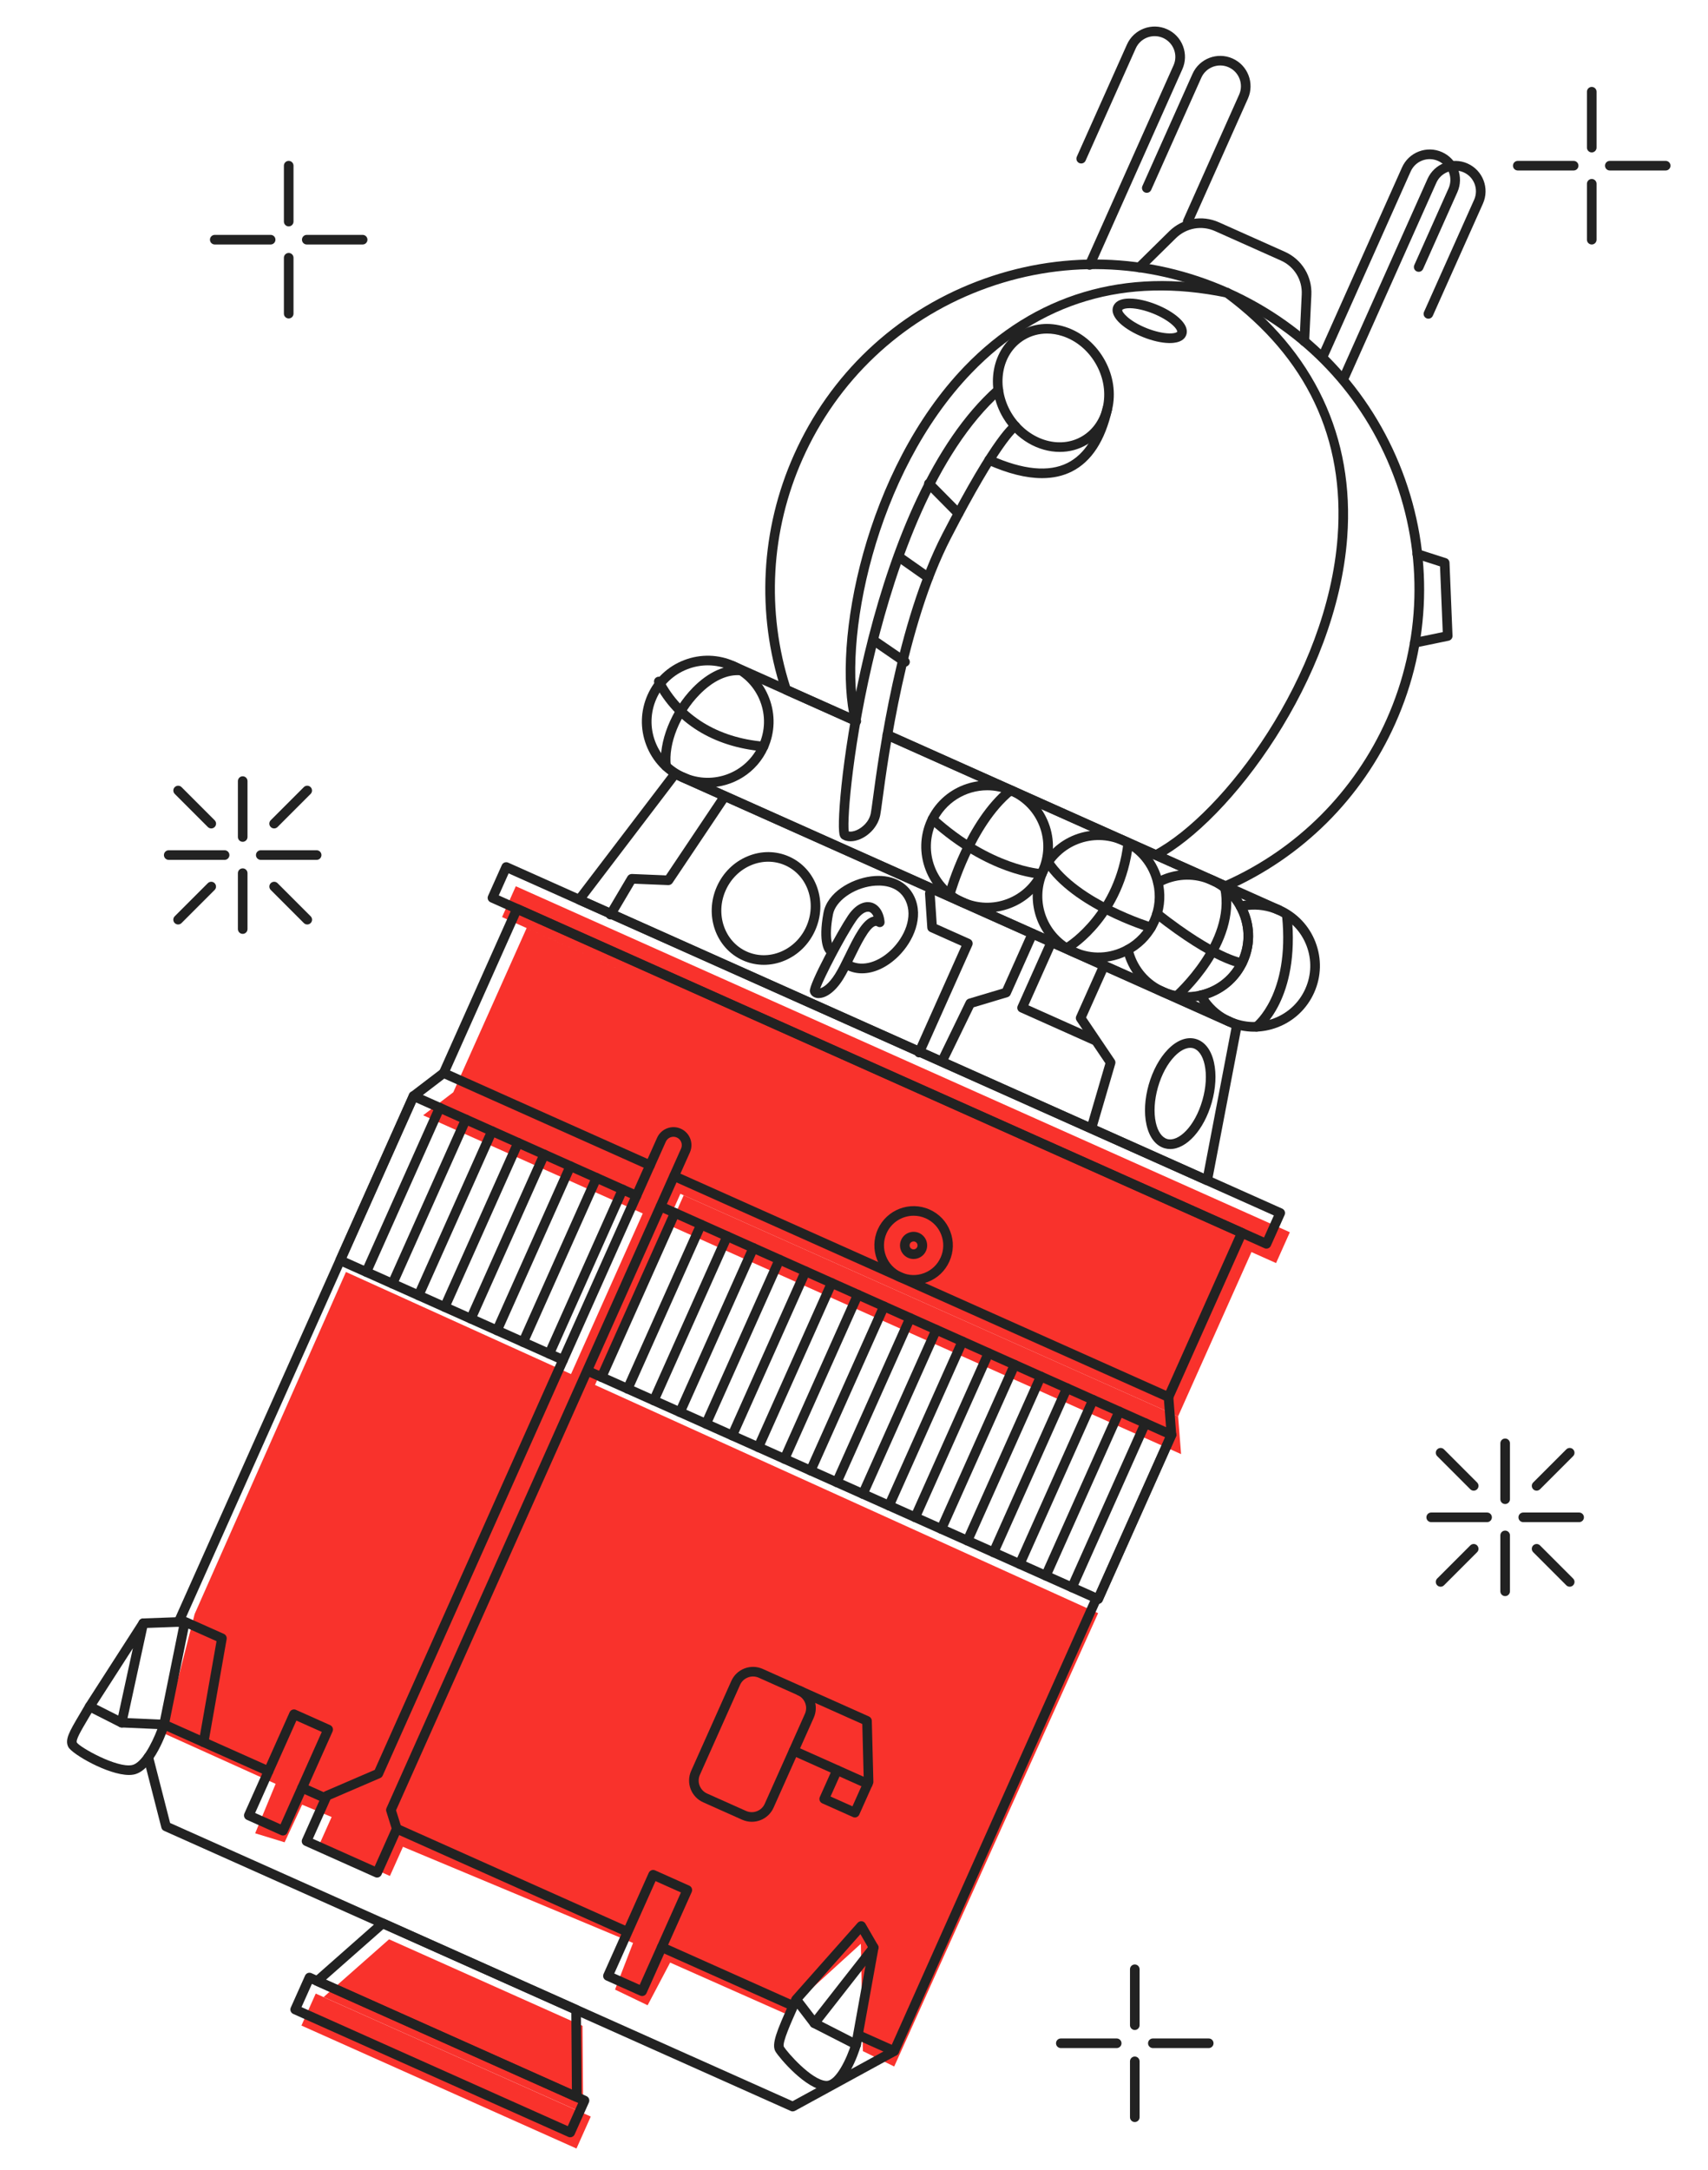 <?xml version="1.0" encoding="UTF-8"?>
<svg id="Layer_1" data-name="Layer 1" xmlns="http://www.w3.org/2000/svg" viewBox="0 0 533.16 677.07">
  <defs>
    <style>
      .cls-1, .cls-2 {
        stroke-width: 0px;
      }

        :root { fill:#222 }
        .accent { fill: #f9322c; }

        @media (prefers-color-scheme: dark) {
        :root {  fill: #f9322c; }
        .accent { fill:#dee2e6; }
        }
    </style>
  </defs>
  <g>
    <polygon class="accent" points="161.01 276.54 156.72 286.16 199.04 305.07 164.39 289.59 141.49 340.83 204.88 369.16 204.88 369.16 141.49 340.83 132.09 348.01 200.64 378.64 122.1 554.42 106.03 561.35 99.69 575.53 121.72 585.37 127.86 571.64 126.03 565.78 212.39 372.51 367.75 441.94 390.65 390.69 398.33 394.12 402.63 384.5 161.01 276.54"/>
    <polygon class="accent" points="209.18 382.46 368.68 453.73 367.75 441.94 213.42 372.97 209.18 382.46"/>
  </g>
  <rect class="accent" x="92.27" y="640.78" width="94.04" height="10.93" transform="translate(275.76 -.6) rotate(24.08)"/>
  <polygon class="accent" points="182.04 659.35 101.02 623.15 121.45 605.13 181.83 632.12 182.04 659.35"/>
  <polygon class="accent" points="51.21 540.9 86.04 556.62 79.65 572.05 88.84 574.86 94.31 563.12 197.61 606.26 191.99 620.82 202.16 625.71 209.18 612.39 244.88 628.22 268.72 606.52 269.35 640.02 279.13 644.82 342.78 503.37 107.99 396.9 60.76 503.63 51.21 540.9"/>
  <path class="cls-1" d="m267.09,226.43c-.2,0-.41-.04-.61-.13l-38.4-17.16c-.76-.34-1.09-1.22-.76-1.98.34-.76,1.22-1.1,1.98-.76l38.4,17.16c.76.34,1.09,1.22.76,1.98-.25.56-.8.89-1.37.89Z"/>
  <path class="cls-1" d="m383.69,320.25c-.2,0-.41-.04-.61-.13l-170.54-76.2c-.76-.34-1.09-1.22-.76-1.98.34-.76,1.22-1.09,1.98-.76l170.54,76.2c.76.34,1.09,1.22.76,1.98-.25.56-.8.89-1.37.89Z"/>
  <path class="cls-1" d="m399.23,285.47c-.2,0-.41-.04-.61-.13l-122.26-54.63c-.76-.34-1.09-1.22-.76-1.98s1.22-1.09,1.98-.76l122.26,54.63c.76.34,1.09,1.22.76,1.98-.25.56-.8.89-1.37.89Z"/>
  <path class="cls-1" d="m382.54,278.01c-.21,0-.42-.04-.61-.13l-104.31-46.61c-.76-.34-1.09-1.22-.76-1.98s1.22-1.09,1.98-.76l103.7,46.34c22.4-10.04,40.23-27.89,50.26-50.34,10.88-24.34,11.62-51.45,2.1-76.35-9.52-24.9-28.17-44.6-52.5-55.47-24.34-10.87-51.45-11.62-76.35-2.1-24.9,9.52-44.6,28.17-55.47,52.5-10.03,22.44-11.43,47.64-3.97,71.02l21.3,9.52c.76.34,1.09,1.22.76,1.98-.34.76-1.22,1.1-1.98.76l-21.91-9.79c-.39-.17-.68-.5-.81-.9-7.92-24.27-6.55-50.48,3.88-73.81,11.2-25.07,31.49-44.27,57.14-54.08,25.65-9.81,53.58-9.04,78.65,2.17,25.07,11.2,44.27,31.5,54.08,57.14,9.8,25.65,9.04,53.58-2.17,78.65-10.42,23.33-29.03,41.84-52.4,52.13-.19.08-.4.13-.6.13Z"/>
  <path class="cls-1" d="m220.89,245.71c-2.8,0-5.64-.57-8.35-1.79-5.01-2.24-8.85-6.29-10.81-11.42-1.96-5.13-1.81-10.71.43-15.72,2.24-5.01,6.29-8.85,11.42-10.81,5.13-1.96,10.71-1.81,15.72.43,5.01,2.24,8.85,6.29,10.81,11.42s1.81,10.71-.43,15.72h0c-3.41,7.63-10.93,12.16-18.79,12.16Zm.04-38.1c-2.12,0-4.24.39-6.27,1.17-4.38,1.67-7.84,4.95-9.75,9.23s-2.04,9.05-.37,13.42c1.67,4.38,4.95,7.84,9.23,9.75,8.83,3.94,19.23-.03,23.18-8.86h0c1.91-4.28,2.04-9.05.37-13.42s-4.95-7.84-9.23-9.75c-2.29-1.02-4.72-1.54-7.15-1.54Z"/>
  <path class="cls-1" d="m330.82,141.01c-6.72,0-13.61-3.84-17.65-10.57-5.83-9.71-3.56-21.83,5.06-27,4.21-2.53,9.27-3.04,14.25-1.45,4.91,1.57,9.16,5.01,11.96,9.68h0s0,0,0,0c2.81,4.67,3.84,10.04,2.92,15.11-.94,5.14-3.77,9.37-7.98,11.89-2.65,1.59-5.59,2.34-8.56,2.34Zm-4-36.93c-2.5,0-4.91.65-7.04,1.93-7.2,4.32-9.01,14.59-4.04,22.89,4.98,8.29,14.89,11.53,22.1,7.2,3.46-2.08,5.79-5.58,6.57-9.86.79-4.35-.11-8.98-2.54-13.03h0c-2.43-4.05-6.09-7.02-10.3-8.37-1.59-.51-3.19-.76-4.75-.76Z"/>
  <path class="cls-1" d="m365.19,107.04c-.1,0-.21,0-.32,0-2.34-.05-5.18-.7-8.01-1.83-5.48-2.18-10.73-6.12-9.34-9.63.45-1.14,1.76-2.51,5.39-2.41,2.34.05,5.18.7,8.01,1.83h0c2.83,1.12,5.34,2.61,7.07,4.17,2.7,2.44,2.72,4.31,2.26,5.46-.44,1.11-1.68,2.41-5.08,2.41Zm-12.57-10.87c-1.7,0-2.27.43-2.3.52-.24.59,2.03,3.49,7.66,5.73,2.47.98,5.01,1.57,6.97,1.62,1.9.04,2.5-.43,2.54-.52.04-.09-.09-.85-1.49-2.12-1.45-1.31-3.7-2.63-6.17-3.61s-5.01-1.57-6.97-1.62c-.08,0-.16,0-.24,0Z"/>
  <g>
    <path class="cls-1" d="m391.45,321.92c-2.85,0-5.69-.6-8.38-1.8-4.08-1.82-7.38-4.86-9.56-8.8-.23-.41-.25-.91-.06-1.34.19-.43.58-.75,1.04-.85,5.45-1.24,9.87-4.86,12.14-9.93,2.26-5.07,2.01-10.78-.7-15.67-.23-.41-.25-.91-.06-1.34s.58-.75,1.04-.85c4.39-1,8.86-.57,12.93,1.26,5.01,2.24,8.85,6.29,10.81,11.42,1.96,5.13,1.81,10.71-.43,15.72-2.24,5.01-6.29,8.85-11.42,10.81-2.38.91-4.87,1.37-7.35,1.37Zm-14.29-10.42c1.81,2.58,4.25,4.59,7.14,5.88,4.28,1.91,9.05,2.04,13.42.37,4.38-1.67,7.84-4.95,9.75-9.23s2.04-9.05.37-13.42c-1.67-4.38-4.95-7.84-9.23-9.75h0c-2.89-1.29-6.02-1.77-9.15-1.4,2.28,5.28,2.27,11.18-.1,16.48-2.37,5.3-6.75,9.25-12.21,11.07Z"/>
    <path class="cls-1" d="m370.54,312.59c-2.85,0-5.66-.6-8.31-1.78-5.9-2.64-10.14-7.78-11.61-14.12-.15-.66.15-1.33.74-1.66,3.39-1.86,6.02-4.7,7.58-8.2,1.57-3.51,1.93-7.35,1.05-11.12-.15-.66.15-1.33.74-1.66,5.7-3.13,12.36-3.41,18.26-.77,4.08,1.82,7.38,4.86,9.56,8.8.4.72.14,1.64-.59,2.04-.72.4-1.64.14-2.04-.59-1.86-3.36-4.68-5.96-8.16-7.51-4.71-2.1-9.98-2.03-14.62.16.71,4.04.21,8.12-1.47,11.87-1.67,3.75-4.38,6.84-7.86,9.01,1.46,4.92,4.93,8.9,9.63,11,3.48,1.55,7.3,1.92,11.04,1.07.81-.18,1.61.32,1.8,1.13.18.81-.32,1.61-1.13,1.8-1.54.35-3.09.52-4.62.52Z"/>
    <path class="cls-1" d="m374.83,312.1c-.68,0-1.3-.47-1.46-1.17-.18-.81.32-1.61,1.13-1.8,5.45-1.24,9.87-4.86,12.14-9.93,2.26-5.07,2.01-10.78-.7-15.67-.4-.72-.14-1.64.59-2.04.72-.4,1.64-.14,2.04.59,3.17,5.72,3.47,12.41.81,18.34-2.65,5.94-7.83,10.18-14.21,11.63-.11.03-.22.04-.33.04Z"/>
    <path class="cls-1" d="m342.89,300.23c-2.83,0-5.67-.6-8.36-1.8-10.34-4.62-15-16.8-10.38-27.14,4.62-10.34,16.8-15,27.14-10.38,5.9,2.64,10.14,7.78,11.61,14.12.19.81-.31,1.61-1.12,1.8-.81.19-1.61-.31-1.8-1.12-1.26-5.41-4.87-9.81-9.91-12.06-8.83-3.95-19.23.03-23.18,8.86-3.95,8.83.03,19.23,8.86,23.18,5.04,2.25,10.73,2.01,15.6-.66.73-.4,1.64-.13,2.04.59.4.73.13,1.64-.59,2.04-3.11,1.71-6.5,2.56-9.9,2.56Z"/>
  </g>
  <path class="cls-1" d="m308.13,284.69c-2.85,0-5.7-.6-8.38-1.8-5.01-2.24-8.85-6.29-10.81-11.42-1.96-5.13-1.81-10.71.43-15.72,4.62-10.34,16.79-15,27.14-10.38,5.01,2.24,8.85,6.3,10.81,11.42s1.81,10.71-.43,15.72c-2.24,5.01-6.29,8.85-11.42,10.81-2.38.91-4.87,1.37-7.34,1.37Zm.03-38.1c-6.71,0-13.13,3.87-16.05,10.39-1.91,4.28-2.04,9.05-.37,13.42,1.67,4.38,4.95,7.84,9.23,9.75,4.28,1.91,9.05,2.04,13.42.37,4.38-1.67,7.84-4.95,9.75-9.23h0c1.91-4.28,2.04-9.05.37-13.42s-4.95-7.84-9.23-9.75c-2.32-1.04-4.74-1.53-7.13-1.53Z"/>
  <path class="cls-1" d="m265.46,262.51c-.95,0-1.81-.22-2.52-.67-.72-.45-.93-1.28-1.02-2.46-1.01-12.18,9.52-103.91,48.72-138.78.62-.55,1.57-.49,2.12.12.55.62.5,1.57-.12,2.12-20.75,18.46-32.79,53.46-39.24,79.56-7.13,28.87-9.03,53.07-8.46,57.04.61.15,1.5,0,2.43-.39,1.72-.74,3.91-2.56,4.45-5.27.13-.67.35-2.27.65-4.5,1.82-13.6,7.38-54.97,21.69-82.7,16.17-31.34,21.55-34.68,22.11-34.95.74-.37,1.64-.06,2.01.68.37.74.06,1.64-.68,2.01-.13.09-5.27,3.59-20.78,33.64-14.07,27.27-19.57,68.26-21.38,81.73-.32,2.37-.53,3.93-.68,4.68-.63,3.17-3.06,6.09-6.2,7.45-1.07.46-2.12.69-3.08.69Zm-.46-2.68s0,0,0,0h0Z"/>
  <path class="cls-1" d="m441.61,202.08c-.7,0-1.32-.49-1.47-1.2-.17-.81.35-1.61,1.17-1.77l9.05-1.87-.85-20.51-7.56-2.43c-.79-.25-1.22-1.1-.97-1.89.25-.79,1.1-1.22,1.89-.97l8.56,2.75c.6.19,1.01.74,1.04,1.37l.94,22.83c.03.73-.48,1.38-1.2,1.53l-10.29,2.13c-.1.02-.21.03-.31.03Z"/>
  <path class="cls-1" d="m407.15,107.99s-.05,0-.07,0c-.83-.04-1.47-.74-1.43-1.57l.69-14.55c.22-4.56-2.34-8.71-6.5-10.57l-20.57-9.19c-4.17-1.86-8.96-.99-12.21,2.21l-10.38,10.22c-.59.58-1.54.57-2.12-.02-.58-.59-.57-1.54.02-2.12l10.38-10.22c4.14-4.08,10.24-5.18,15.54-2.81l20.57,9.19c5.3,2.37,8.55,7.65,8.28,13.45l-.69,14.55c-.04.8-.7,1.43-1.5,1.43Z"/>
  <path class="cls-1" d="m325.28,149.2c-4.99,0-10.72-1.43-17.12-4.3-.76-.34-1.09-1.22-.76-1.98.34-.76,1.22-1.1,1.98-.76,9.98,4.46,18,5.23,23.84,2.3,5.32-2.67,9.02-8.49,10.99-17.29.18-.81.98-1.32,1.79-1.14.81.18,1.32.98,1.14,1.79-2.18,9.73-6.42,16.23-12.58,19.32-2.73,1.37-5.84,2.06-9.29,2.06Z"/>
  <path class="cls-1" d="m267.09,226.43c-.67,0-1.29-.46-1.46-1.14-6.07-24.66,4.48-78.8,35.45-110.96,21.77-22.61,50.2-31.06,82.23-24.45.81.17,1.33.96,1.17,1.77-.17.81-.97,1.33-1.77,1.17-31.41-6.48-58.14,1.46-79.46,23.6-30.26,31.42-40.6,84.18-34.7,108.17.2.8-.29,1.62-1.1,1.81-.12.03-.24.04-.36.04Z"/>
  <path class="cls-1" d="m360.83,268.31c-.54,0-1.06-.29-1.33-.79-.39-.73-.11-1.64.62-2.03,21.81-11.61,54.21-54.5,57.43-98.01,2.27-30.65-9.65-55.86-35.44-74.94-.67-.49-.81-1.43-.31-2.1.49-.67,1.43-.81,2.1-.31,26.29,19.45,38.96,46.27,36.64,77.57-3.3,44.52-36.59,88.5-59.01,100.43-.22.12-.47.18-.7.18Z"/>
  <path class="cls-1" d="m299.17,161.72c-.39,0-.77-.15-1.07-.45l-9.21-9.31c-.58-.59-.58-1.54.01-2.12.59-.58,1.54-.58,2.12.01l9.21,9.31c.58.59.58,1.54-.01,2.12-.29.29-.67.43-1.05.43Z"/>
  <path class="cls-1" d="m238.43,301.06c-2.24,0-4.46-.47-6.55-1.4-8.45-3.78-12.09-14.11-8.1-23.04,1.92-4.31,5.32-7.66,9.57-9.42,4.27-1.78,8.89-1.75,13,.09,4.11,1.84,7.21,5.26,8.74,9.63,1.51,4.34,1.29,9.1-.64,13.41h0c-1.92,4.31-5.32,7.66-9.56,9.42-2.1.88-4.29,1.31-6.46,1.31Zm1.37-32.18c-1.78,0-3.57.36-5.3,1.08-3.53,1.47-6.37,4.27-7.98,7.88-3.31,7.42-.36,15.98,6.58,19.08,3.35,1.5,7.12,1.52,10.62.06,3.53-1.47,6.37-4.27,7.98-7.88h0c1.61-3.61,1.81-7.59.55-11.2-1.25-3.58-3.78-6.38-7.13-7.88-1.7-.76-3.5-1.14-5.32-1.14Z"/>
  <path class="cls-1" d="m365.29,358.54c-.59,0-1.17-.08-1.74-.24-2.8-.8-4.82-3.42-5.68-7.39-.8-3.64-.54-8.07.71-12.47,1.26-4.4,3.38-8.3,5.97-10.97,2.83-2.91,5.93-4.07,8.73-3.28,2.8.8,4.82,3.42,5.68,7.39.8,3.64.54,8.07-.71,12.47-2.45,8.57-7.89,14.49-12.96,14.49Zm6.26-31.58c-1.48,0-3.2.91-4.85,2.6-2.26,2.32-4.12,5.77-5.24,9.7-1.12,3.94-1.36,7.84-.67,11.01.61,2.79,1.91,4.67,3.58,5.14,3.36.96,8.58-3.71,10.99-12.18,1.12-3.94,1.36-7.84.67-11.01-.61-2.79-1.91-4.67-3.58-5.14-.29-.08-.59-.12-.91-.12Z"/>
  <path class="cls-1" d="m395.33,389.62c-.2,0-.41-.04-.61-.13l-241.61-107.96c-.76-.34-1.09-1.22-.76-1.98l4.3-9.62c.16-.36.46-.65.83-.79.37-.14.79-.13,1.15.03l241.61,107.96c.36.16.65.46.79.83.14.37.13.78-.03,1.15l-4.3,9.62c-.25.56-.8.89-1.37.89Zm-239.63-110.22l238.87,106.74,3.07-6.88-238.87-106.74-3.07,6.88Z"/>
  <path class="cls-1" d="m364.75,437.44c-.2,0-.41-.04-.61-.13-.76-.34-1.09-1.22-.76-1.98l22.29-49.88-223.52-99.88-22.29,49.88c-.34.76-1.22,1.09-1.98.76-.76-.34-1.09-1.22-.76-1.98l22.9-51.25c.16-.36.46-.65.83-.79.37-.14.79-.13,1.15.03l226.26,101.1c.76.34,1.09,1.22.76,1.98l-22.9,51.25c-.25.56-.8.89-1.37.89Z"/>
  <path class="cls-1" d="m175.77,425.85c-.2,0-.41-.04-.61-.13l-69.58-31.09c-.36-.16-.65-.46-.79-.83-.14-.37-.13-.79.03-1.15l22.9-51.25c.34-.76,1.22-1.09,1.98-.76.76.34,1.09,1.22.76,1.98l-22.29,49.88,68.21,30.48c.76.34,1.09,1.22.76,1.98-.25.56-.8.89-1.37.89Z"/>
  <path class="cls-1" d="m342.78,500.47c-.2,0-.41-.04-.61-.13l-159.18-71.13c-.76-.34-1.09-1.22-.76-1.98.34-.76,1.22-1.1,1.98-.76l157.81,70.52,22.29-49.88c.34-.76,1.22-1.1,1.98-.76.76.34,1.09,1.22.76,1.98l-22.9,51.25c-.25.56-.8.89-1.37.89Z"/>
  <path class="cls-1" d="m365.68,449.23c-.21,0-.42-.04-.61-.13l-159.49-71.27c-.76-.34-1.09-1.22-.76-1.98.34-.76,1.22-1.09,1.98-.76l157.19,70.24-.65-8.38-153.52-68.6c-.76-.34-1.09-1.22-.76-1.98.34-.76,1.22-1.1,1.98-.76l154.33,68.96c.5.22.84.7.88,1.25l.92,11.79c.04.53-.2,1.04-.63,1.34-.26.18-.56.27-.86.27Z"/>
  <path class="cls-1" d="m198.67,374.6c-.2,0-.41-.04-.61-.13l-69.58-31.09c-.48-.22-.82-.67-.88-1.2-.06-.53.16-1.04.58-1.37l9.4-7.18c.44-.33,1.02-.4,1.52-.18l64.42,28.79c.76.34,1.09,1.22.76,1.98s-1.22,1.09-1.98.76l-63.61-28.42-6.68,5.11,67.28,30.06c.76.34,1.09,1.22.76,1.98-.25.56-.8.89-1.37.89Z"/>
  <path class="cls-1" d="m376.83,369.82c-.21,0-.42-.04-.61-.13l-196.03-87.59c-.42-.19-.73-.55-.84-1-.11-.44-.02-.92.26-1.28l29.92-39.26c.42-.55,1.17-.75,1.81-.46l175.39,78.37c.63.28.99.97.86,1.65l-9.28,48.48c-.09.45-.37.84-.78,1.05-.22.11-.46.17-.69.17Zm-193.69-89.69l192.57,86.05,8.7-45.45-173.22-77.4-28.05,36.81Z"/>
  <path class="cls-1" d="m289.74,181.69c-.3,0-.6-.09-.86-.27l-9.29-6.53c-.68-.48-.84-1.41-.37-2.09.48-.68,1.41-.84,2.09-.37l9.29,6.53c.68.48.84,1.41.37,2.09-.29.42-.76.64-1.23.64Z"/>
  <path class="cls-1" d="m282.51,208.03c-.29,0-.59-.08-.85-.26l-9.99-6.85c-.68-.47-.86-1.4-.39-2.08.47-.68,1.41-.86,2.08-.39l9.99,6.85c.68.47.86,1.4.39,2.08-.29.42-.76.65-1.24.65Z"/>
  <path class="cls-1" d="m207.92,240.58c-.75,0-1.39-.56-1.49-1.32-.94-7.66,3.1-17.8,9.82-24.66,4.84-4.94,10.27-7.37,15.27-6.86.82.08,1.42.82,1.34,1.65-.08.83-.83,1.42-1.65,1.34-4.08-.43-8.64,1.7-12.83,5.98-6.13,6.25-9.82,15.38-8.98,22.19.1.82-.48,1.57-1.31,1.67-.06,0-.12.01-.19.01Z"/>
  <path class="cls-1" d="m238.31,234.43s-.09,0-.13,0c-15.49-1.33-27.52-8.82-33.86-21.09-.38-.74-.09-1.64.64-2.02.74-.38,1.64-.09,2.02.64,5.86,11.32,17.03,18.24,31.46,19.48.83.07,1.44.8,1.37,1.62-.07.78-.72,1.37-1.49,1.37Z"/>
  <path class="cls-1" d="m296.57,280.19c-.13,0-.27-.02-.4-.06-.8-.22-1.26-1.05-1.04-1.85.25-.9,6.3-22.2,19.21-32.72.64-.53,1.59-.43,2.11.21.52.64.43,1.59-.21,2.11-12.16,9.92-18.15,30.99-18.21,31.2-.18.66-.79,1.1-1.44,1.1Z"/>
  <path class="cls-1" d="m325.15,274.2s-.04,0-.07,0c-.67-.03-16.7-.9-35-17.49-.61-.56-.66-1.5-.1-2.12.56-.61,1.5-.66,2.12-.1,17.44,15.81,32.96,16.71,33.12,16.72.83.04,1.47.74,1.43,1.57-.04.8-.7,1.43-1.5,1.43Z"/>
  <path class="cls-1" d="m359.28,290.91c-.14,0-.29-.02-.43-.06-.98-.29-24.04-7.36-32.96-21.04-.45-.69-.26-1.62.44-2.08.69-.45,1.62-.26,2.08.44,8.32,12.76,31.08,19.73,31.31,19.8.79.24,1.24,1.08,1,1.87-.2.65-.79,1.07-1.44,1.07Z"/>
  <path class="cls-1" d="m333.8,296.82c-.5,0-1-.25-1.28-.72-.43-.71-.21-1.63.5-2.06.15-.09,15.18-9.6,17.66-31.01.1-.82.84-1.42,1.66-1.32.82.1,1.41.84,1.32,1.66-2.66,22.92-18.41,32.81-19.08,33.22-.24.15-.51.22-.78.22Z"/>
  <path class="cls-1" d="m367.32,312.3c-.42,0-.83-.17-1.13-.51-.55-.62-.49-1.57.14-2.12.18-.16,17.92-15.98,14.59-32.3-.17-.81.36-1.6,1.17-1.77.82-.17,1.6.36,1.77,1.17,3.68,18.03-14.76,34.46-15.55,35.15-.28.25-.64.37-.99.37Z"/>
  <path class="cls-1" d="m387.67,302.01s-.09,0-.14,0c-.34-.03-8.56-.95-27.28-15.68-.65-.51-.76-1.46-.25-2.11.51-.65,1.45-.76,2.11-.25,17.81,14.01,25.64,15.04,25.71,15.05.82.09,1.42.83,1.33,1.65-.08.77-.72,1.35-1.48,1.35Z"/>
  <path class="cls-1" d="m392.23,321.9c-.46,0-.91-.21-1.2-.6-.5-.66-.36-1.6.3-2.1.11-.08,11.35-8.96,8.88-33.34-.08-.82.52-1.56,1.34-1.64.83-.09,1.56.52,1.64,1.34,2.66,26.2-9.54,35.65-10.07,36.04-.27.2-.58.3-.9.3Z"/>
  <path class="cls-1" d="m255.58,311.45c-.26,0-.51-.03-.75-.08-1.11-.24-1.9-1.02-2.04-2.03-.32-2.32,8.93-19.25,11.92-23.65,3.11-4.58,6.15-4.36,7.31-4.06,2.26.59,3.83,2.9,4.1,6.04.05.57-.23,1.12-.72,1.41-.49.3-1.1.29-1.59-.02-.26-.17-.42-.17-.6-.12-1.94.54-4.64,6.09-6.62,10.13-1.18,2.41-2.29,4.68-3.39,6.44-2.75,4.39-5.62,5.92-7.63,5.92Zm15.32-26.96c-1.08,0-2.46,1.07-3.7,2.89-3.58,5.26-9.84,17.46-11.18,21,.89-.25,2.63-1.24,4.65-4.45,1.02-1.62,2.1-3.83,3.24-6.17,2.71-5.56,5.28-10.8,8.51-11.71.09-.03.18-.05.27-.07-.34-.78-.83-1.31-1.41-1.46-.12-.03-.25-.05-.38-.05Z"/>
  <path class="cls-1" d="m269.09,303.71c-1.64,0-3.23-.35-4.7-1.06-.74-.36-1.05-1.26-.69-2.01.36-.75,1.26-1.05,2.01-.69,3.62,1.76,8.59.3,12.66-3.73,3.9-3.87,6.75-10.07,4.32-15.19-2.4-5.05-8.09-4.89-10.43-4.58-5.98.77-11.47,4.76-12.25,8.9-1.49,7.88.12,10.02.13,10.04l-1.11,1.01-1.04,1.08c-.47-.45-2.72-3.19-.93-12.69,1.18-6.26,8.51-10.5,14.81-11.32,6.21-.81,11.27,1.54,13.52,6.27,3.07,6.45-.26,14-4.91,18.61-3.53,3.5-7.6,5.36-11.39,5.36Z"/>
  <path class="cls-1" d="m340.7,353.51c-.14,0-.28-.02-.42-.06-.79-.23-1.25-1.07-1.02-1.86l5.79-19.8-8.97-13.29c-.29-.43-.34-.98-.13-1.45l7.18-16.06c.34-.76,1.22-1.1,1.98-.76.76.34,1.09,1.22.76,1.98l-6.84,15.3,8.9,13.18c.25.37.32.83.2,1.26l-5.99,20.48c-.19.65-.79,1.08-1.44,1.08Z"/>
  <path class="cls-1" d="m294.06,332.67c-.22,0-.44-.05-.66-.15-.74-.36-1.05-1.26-.69-2l8.8-18.11c.18-.38.52-.66.92-.78l10.56-3.16,7.93-17.75c.34-.76,1.22-1.09,1.98-.76.76.34,1.09,1.22.76,1.98l-8.21,18.38c-.18.4-.52.7-.94.82l-10.59,3.17-8.52,17.52c-.26.53-.79.84-1.35.84Z"/>
  <path class="cls-1" d="m190.56,286.9c-.26,0-.52-.07-.76-.21-.71-.42-.95-1.34-.53-2.05l6.62-11.19c.28-.47.81-.74,1.35-.74l10.65.44,16.61-24.78c.46-.69,1.39-.87,2.08-.41.69.46.87,1.39.41,2.08l-17.08,25.48c-.29.43-.81.68-1.31.66l-10.59-.43-6.16,10.42c-.28.47-.78.74-1.29.74Z"/>
  <g>
    <path class="cls-1" d="m55.76,507.62c-.2,0-.41-.04-.61-.13-.76-.34-1.09-1.22-.76-1.98l73.33-164.11c.34-.76,1.22-1.09,1.98-.76.76.34,1.09,1.22.76,1.98l-73.33,164.11c-.25.56-.8.89-1.37.89Z"/>
    <path class="cls-1" d="m114.35,398.4c-.2,0-.41-.04-.61-.13-.76-.34-1.09-1.22-.76-1.98l22.9-51.25c.34-.76,1.22-1.09,1.98-.76.76.34,1.09,1.22.76,1.98l-22.9,51.25c-.25.56-.8.89-1.37.89Z"/>
    <path class="cls-1" d="m122.51,402.05c-.2,0-.41-.04-.61-.13-.76-.34-1.09-1.22-.76-1.98l22.9-51.25c.34-.76,1.22-1.1,1.98-.76.76.34,1.09,1.22.76,1.98l-22.9,51.25c-.25.56-.8.89-1.37.89Z"/>
    <path class="cls-1" d="m130.67,405.7c-.2,0-.41-.04-.61-.13-.76-.34-1.09-1.22-.76-1.98l22.9-51.25c.34-.76,1.22-1.1,1.98-.76.76.34,1.09,1.22.76,1.98l-22.9,51.25c-.25.56-.8.89-1.37.89Z"/>
    <path class="cls-1" d="m138.82,409.34c-.2,0-.41-.04-.61-.13-.76-.34-1.09-1.22-.76-1.98l22.9-51.25c.34-.76,1.22-1.1,1.98-.76.76.34,1.09,1.22.76,1.98l-22.9,51.25c-.25.56-.8.89-1.37.89Z"/>
    <path class="cls-1" d="m146.98,412.99c-.2,0-.41-.04-.61-.13-.76-.34-1.09-1.22-.76-1.98l22.9-51.25c.34-.75,1.22-1.1,1.98-.76.76.34,1.09,1.22.76,1.98l-22.9,51.25c-.25.56-.8.89-1.37.89Z"/>
    <path class="cls-1" d="m155.14,416.63c-.2,0-.41-.04-.61-.13-.76-.34-1.09-1.22-.76-1.98l22.9-51.25c.34-.76,1.22-1.09,1.98-.76.76.34,1.09,1.22.76,1.98l-22.9,51.25c-.25.56-.8.89-1.37.89Z"/>
    <path class="cls-1" d="m163.3,420.28c-.2,0-.41-.04-.61-.13-.76-.34-1.09-1.22-.76-1.98l22.9-51.25c.34-.76,1.22-1.1,1.98-.76.76.34,1.09,1.22.76,1.98l-22.9,51.25c-.25.56-.8.89-1.37.89Z"/>
    <path class="cls-1" d="m171.46,423.92c-.2,0-.41-.04-.61-.13-.76-.34-1.09-1.22-.76-1.98l22.9-51.25c.34-.76,1.22-1.1,1.98-.76.76.34,1.09,1.22.76,1.98l-22.9,51.25c-.25.56-.8.89-1.37.89Z"/>
    <path class="cls-1" d="m187.77,431.21c-.2,0-.41-.04-.61-.13-.76-.34-1.09-1.22-.76-1.98l22.9-51.25c.34-.76,1.22-1.09,1.98-.76.76.34,1.09,1.22.76,1.98l-22.9,51.25c-.25.56-.8.89-1.37.89Z"/>
    <path class="cls-1" d="m195.93,434.86c-.2,0-.41-.04-.61-.13-.76-.34-1.09-1.22-.76-1.98l22.9-51.25c.34-.76,1.22-1.09,1.98-.76.76.34,1.09,1.22.76,1.98l-22.9,51.25c-.25.56-.8.89-1.37.89Z"/>
    <path class="cls-1" d="m204.09,438.5c-.2,0-.41-.04-.61-.13-.76-.34-1.09-1.22-.76-1.98l22.9-51.25c.34-.76,1.22-1.09,1.98-.76.76.34,1.09,1.22.76,1.98l-22.9,51.25c-.25.56-.8.89-1.37.89Z"/>
    <path class="cls-1" d="m212.25,442.15c-.2,0-.41-.04-.61-.13-.76-.34-1.09-1.22-.76-1.98l22.9-51.25c.34-.76,1.22-1.1,1.98-.76.76.34,1.09,1.22.76,1.98l-22.9,51.25c-.25.56-.8.89-1.37.89Z"/>
    <path class="cls-1" d="m220.4,445.79c-.2,0-.41-.04-.61-.13-.76-.34-1.09-1.22-.76-1.98l22.9-51.25c.34-.75,1.22-1.1,1.98-.76.76.34,1.09,1.22.76,1.98l-22.9,51.25c-.25.56-.8.89-1.37.89Z"/>
    <path class="cls-1" d="m228.56,449.44c-.2,0-.41-.04-.61-.13-.76-.34-1.09-1.22-.76-1.98l22.9-51.25c.34-.76,1.22-1.09,1.98-.76.76.34,1.09,1.22.76,1.98l-22.9,51.25c-.25.56-.8.89-1.37.89Z"/>
    <path class="cls-1" d="m236.72,453.09c-.2,0-.41-.04-.61-.13-.76-.34-1.09-1.22-.76-1.98l22.9-51.25c.34-.76,1.22-1.1,1.98-.76.76.34,1.09,1.22.76,1.98l-22.9,51.25c-.25.56-.8.89-1.37.89Z"/>
    <path class="cls-1" d="m244.88,456.73c-.2,0-.41-.04-.61-.13-.76-.34-1.09-1.22-.76-1.98l22.9-51.25c.34-.76,1.22-1.1,1.98-.76.76.34,1.09,1.22.76,1.98l-22.9,51.25c-.25.56-.8.89-1.37.89Z"/>
    <path class="cls-1" d="m253.04,460.38c-.2,0-.41-.04-.61-.13-.76-.34-1.09-1.22-.76-1.98l22.9-51.25c.34-.76,1.22-1.1,1.98-.76.76.34,1.09,1.22.76,1.98l-22.9,51.25c-.25.56-.8.89-1.37.89Z"/>
    <path class="cls-1" d="m261.2,464.02c-.2,0-.41-.04-.61-.13-.76-.34-1.09-1.22-.76-1.98l22.9-51.25c.34-.76,1.22-1.1,1.98-.76.76.34,1.09,1.22.76,1.98l-22.9,51.25c-.25.56-.8.89-1.37.89Z"/>
    <path class="cls-1" d="m269.35,467.67c-.2,0-.41-.04-.61-.13-.76-.34-1.09-1.22-.76-1.98l22.9-51.25c.34-.76,1.22-1.1,1.98-.76.76.34,1.09,1.22.76,1.98l-22.9,51.25c-.25.56-.8.89-1.37.89Z"/>
    <path class="cls-1" d="m277.51,471.31c-.2,0-.41-.04-.61-.13-.76-.34-1.09-1.22-.76-1.98l22.9-51.25c.34-.76,1.22-1.09,1.98-.76.76.34,1.09,1.22.76,1.98l-22.9,51.25c-.25.56-.8.89-1.37.89Z"/>
    <path class="cls-1" d="m285.67,474.96c-.2,0-.41-.04-.61-.13-.76-.34-1.09-1.22-.76-1.98l22.9-51.25c.34-.76,1.22-1.1,1.98-.76.76.34,1.09,1.22.76,1.98l-22.9,51.25c-.25.56-.8.89-1.37.89Z"/>
    <path class="cls-1" d="m293.83,478.6c-.2,0-.41-.04-.61-.13-.76-.34-1.09-1.22-.76-1.98l22.9-51.25c.34-.76,1.22-1.1,1.98-.76.76.34,1.09,1.22.76,1.98l-22.9,51.25c-.25.56-.8.89-1.37.89Z"/>
    <path class="cls-1" d="m301.99,482.25c-.2,0-.41-.04-.61-.13-.76-.34-1.09-1.22-.76-1.98l22.9-51.25c.34-.76,1.22-1.09,1.98-.76.76.34,1.09,1.22.76,1.98l-22.9,51.25c-.25.56-.8.89-1.37.89Z"/>
    <path class="cls-1" d="m310.14,485.89c-.2,0-.41-.04-.61-.13-.76-.34-1.09-1.22-.76-1.98l22.9-51.25c.34-.76,1.22-1.09,1.98-.76.76.34,1.09,1.22.76,1.98l-22.9,51.25c-.25.56-.8.89-1.37.89Z"/>
    <path class="cls-1" d="m318.3,489.54c-.2,0-.41-.04-.61-.13-.76-.34-1.09-1.22-.76-1.98l22.9-51.25c.34-.76,1.22-1.1,1.98-.76.76.34,1.09,1.22.76,1.98l-22.9,51.25c-.25.56-.8.89-1.37.89Z"/>
    <path class="cls-1" d="m326.46,493.18c-.2,0-.41-.04-.61-.13-.76-.34-1.09-1.22-.76-1.98l22.9-51.25c.34-.76,1.22-1.1,1.98-.76.76.34,1.09,1.22.76,1.98l-22.9,51.25c-.25.56-.8.89-1.37.89Z"/>
    <path class="cls-1" d="m334.62,496.83c-.2,0-.41-.04-.61-.13-.76-.34-1.09-1.22-.76-1.98l22.9-51.25c.34-.76,1.22-1.1,1.98-.76.76.34,1.09,1.22.76,1.98l-22.9,51.25c-.25.56-.8.89-1.37.89Z"/>
    <path class="cls-1" d="m342.78,500.47c-.2,0-.41-.04-.61-.13-.76-.34-1.09-1.22-.76-1.98l22.9-51.25c.34-.76,1.22-1.1,1.98-.76.76.34,1.09,1.22.76,1.98l-22.9,51.25c-.25.56-.8.89-1.37.89Z"/>
  </g>
  <path class="cls-1" d="m117.72,585.87c-.21,0-.42-.04-.61-.13l-22.03-9.85c-.76-.34-1.09-1.22-.76-1.98l6.33-14.18c.15-.34.43-.62.78-.77l15.54-6.69,88.14-197.24c1.26-2.82,4.59-4.1,7.41-2.83,1.37.61,2.42,1.72,2.95,3.12s.49,2.92-.12,4.29l-91.72,205.26,1.66,5.31c.11.35.09.73-.06,1.06l-6.14,13.73c-.16.36-.46.65-.83.79-.17.07-.35.1-.54.1Zm-20.05-12.1l19.29,8.62,5.29-11.85-1.66-5.31c-.11-.35-.09-.73.06-1.06l91.95-205.78c.28-.64.3-1.35.05-2-.25-.65-.74-1.17-1.37-1.45-1.32-.59-2.86,0-3.45,1.32l-88.37,197.78c-.15.34-.43.62-.78.77l-15.54,6.69-5.48,12.27Z"/>
  <path class="cls-1" d="m88.33,572.74c-.21,0-.42-.04-.61-.13l-10.67-4.77c-.76-.34-1.09-1.22-.76-1.98l14.11-31.57c.16-.36.46-.65.83-.79.37-.14.78-.13,1.15.03l10.67,4.77c.76.34,1.09,1.22.76,1.98l-14.11,31.57c-.16.36-.46.65-.83.79-.17.07-.35.1-.54.1Zm-8.69-7.03l7.93,3.54,12.88-28.83-7.93-3.54-12.88,28.83Z"/>
  <path class="cls-1" d="m200.44,622.83c-.21,0-.42-.04-.61-.13l-10.67-4.77c-.76-.34-1.09-1.22-.76-1.98l14.11-31.57c.16-.36.46-.65.83-.79.37-.14.78-.13,1.15.03l10.67,4.77c.76.34,1.09,1.22.76,1.98l-14.11,31.57c-.16.36-.46.65-.83.79-.17.07-.35.1-.54.1Zm-8.69-7.03l7.93,3.54,12.88-28.83-7.93-3.54-12.88,28.83Z"/>
  <path class="cls-1" d="m234.68,568.46c-1.03,0-2.06-.22-3.03-.65h0l-12.15-5.43c-1.81-.81-3.2-2.28-3.91-4.13-.71-1.86-.65-3.88.16-5.69l12.53-28.04c.81-1.81,2.28-3.2,4.13-3.91,1.85-.71,3.88-.65,5.69.16l12.15,5.43c1.81.81,3.2,2.28,3.91,4.13.71,1.86.65,3.88-.16,5.69l-12.53,28.04c-.81,1.81-2.28,3.2-4.13,3.91-.86.33-1.76.49-2.66.49Zm-1.81-3.39c1.08.48,2.29.52,3.39.09,1.11-.42,1.98-1.25,2.46-2.33l12.53-28.04c.48-1.08.52-2.29.09-3.39s-1.25-1.98-2.33-2.46l-12.15-5.43c-1.08-.48-2.29-.52-3.39-.09-1.11.42-1.98,1.25-2.46,2.33l-12.53,28.04c-.48,1.08-.52,2.29-.09,3.39s1.25,1.98,2.33,2.46l12.15,5.43Z"/>
  <path class="cls-1" d="m266.86,567.11c-.2,0-.41-.04-.61-.13l-9.58-4.28c-.36-.16-.65-.46-.79-.83-.14-.37-.13-.79.03-1.15l3.41-7.62-12.17-5.44c-.76-.34-1.09-1.22-.76-1.98.34-.76,1.22-1.1,1.98-.76l13.54,6.05c.76.34,1.09,1.22.76,1.98l-3.41,7.62,6.84,3.06,3.53-7.9-.46-17.78-20.17-9.01c-.76-.34-1.09-1.22-.76-1.98.34-.76,1.22-1.09,1.98-.76l21.03,9.4c.53.24.87.75.89,1.33l.49,19.07c0,.22-.04.45-.13.65l-4.28,9.58c-.25.56-.8.89-1.37.89Z"/>
  <path class="cls-1" d="m270.88,558.12c-.2,0-.41-.04-.61-.13l-9.58-4.28c-.76-.34-1.09-1.22-.76-1.98.34-.76,1.22-1.1,1.98-.76l9.58,4.28c.76.34,1.09,1.22.76,1.98-.25.56-.8.89-1.37.89Z"/>
  <path class="cls-1" d="m37.96,539.03c-.23,0-.46-.05-.68-.16l-9.96-5.04c-.38-.19-.66-.54-.77-.94-.11-.41-.04-.85.19-1.21l16.7-25.96c.39-.61,1.16-.85,1.84-.57.67.28,1.05,1,.89,1.7l-6.74,31.01c-.1.45-.4.84-.82,1.04-.2.1-.42.15-.64.15Zm-7.79-7.13l6.74,3.41,4.57-21-11.31,17.58Z"/>
  <path class="cls-1" d="m63.56,545.13c-.21,0-.42-.04-.61-.13l-12.35-5.52c-.64-.29-1-.98-.86-1.67l6.12-30.2-11.11.4c-.83.02-1.52-.62-1.55-1.45-.03-.83.62-1.52,1.45-1.55l12.98-.47c.13,0,.25,0,.38.03.12.02.24.06.34.11l11.53,5.15c.63.28.98.95.87,1.63l-5.71,32.42c-.08.46-.37.85-.77,1.06-.22.12-.46.17-.7.17Zm-10.64-7.9l9.5,4.24,5.17-29.37-8.78-3.92-5.89,29.05Z"/>
  <path class="cls-1" d="m40.27,553.85c-6.59,0-17.81-6.53-18.94-8.72-1.17-2.28.29-4.76,3.5-10.19.57-.96,1.2-2.03,1.88-3.21.42-.72,1.34-.96,2.05-.55.72.42.96,1.33.55,2.05-.69,1.19-1.32,2.26-1.9,3.23-2.14,3.62-3.83,6.48-3.41,7.29,1.06,1.54,12.42,7.94,17.18,7.02,3-.57,6.19-6.59,7.95-11.25l-11.23-.5c-.83-.04-1.47-.74-1.43-1.56.04-.83.75-1.49,1.56-1.43l13.25.59c.47.02.9.26,1.16.64.27.38.34.87.2,1.31-.46,1.42-4.63,13.95-10.9,15.15-.46.09-.95.13-1.47.13Z"/>
  <path class="cls-1" d="m267.25,639.47c-.23,0-.47-.05-.68-.16l-13.03-6.65c-.4-.2-.69-.58-.78-1.01-.1-.44,0-.9.28-1.25,1.84-2.36,18.02-23.05,18.53-23.66.44-.52,1.17-.68,1.79-.39s.96.96.84,1.62l-5.47,30.27c-.08.47-.39.87-.81,1.08-.21.1-.44.16-.67.16Zm-10.73-8.66l9.61,4.91,4.04-22.35c-3.92,5-10.01,12.79-13.65,17.44Z"/>
  <path class="cls-1" d="m254.22,632.82c-.45,0-.9-.2-1.19-.59l-5.69-7.43c-.44-.57-.41-1.37.07-1.91l20.31-22.9c.32-.36.79-.54,1.27-.5.48.05.91.32,1.15.74l3.88,6.71c.41.72.17,1.63-.55,2.05-.72.41-1.63.17-2.05-.55l-2.83-4.91-18.11,20.42,4.94,6.45c.5.66.38,1.6-.28,2.1-.27.21-.59.31-.91.31Z"/>
  <path class="cls-1" d="m258.01,652.33c-.09,0-.18,0-.27,0-6.19-.34-14.44-10.17-15.65-12.15-1.38-2.27.43-6.55,4.33-15.26l.55-1.23c.34-.76,1.22-1.1,1.98-.76.76.34,1.09,1.22.76,1.98l-.55,1.23c-2.23,4.99-5.01,11.19-4.49,12.49,1.05,1.72,8.63,10.44,13.24,10.69.03,0,.07,0,.1,0,2.91,0,6.3-6.86,7.8-11.8.24-.79,1.08-1.24,1.87-1,.79.24,1.24,1.08,1,1.87-.71,2.35-4.53,13.93-10.67,13.93Z"/>
  <path class="cls-1" d="m83.82,554.18c-.2,0-.41-.04-.61-.13l-20.25-9.05c-.76-.34-1.09-1.22-.76-1.98.34-.76,1.22-1.09,1.98-.76l20.25,9.05c.76.34,1.09,1.22.76,1.98-.25.56-.8.89-1.37.89Z"/>
  <path class="cls-1" d="m101.03,562.35c-.2,0-.41-.04-.61-.13l-6.72-3c-.76-.34-1.09-1.22-.76-1.98.34-.76,1.22-1.1,1.98-.76l6.72,3c.76.34,1.09,1.22.76,1.98-.25.56-.8.89-1.37.89Z"/>
  <path class="cls-1" d="m195.08,603.96c-.2,0-.41-.04-.61-.13l-71.22-31.83c-.76-.34-1.09-1.22-.76-1.98.34-.76,1.22-1.09,1.98-.76l71.22,31.83c.76.34,1.09,1.22.76,1.98-.25.56-.8.89-1.37.89Z"/>
  <path class="cls-1" d="m247.12,627.21c-.2,0-.41-.04-.61-.13l-40.54-18.12c-.76-.34-1.09-1.22-.76-1.98.34-.76,1.22-1.09,1.98-.76l40.54,18.12c.76.34,1.09,1.22.76,1.98-.25.56-.8.89-1.37.89Z"/>
  <path class="cls-1" d="m279.13,641.52c-.2,0-.41-.04-.61-.13l-10.41-4.65c-.76-.34-1.09-1.22-.76-1.98.34-.76,1.22-1.1,1.98-.76l9.04,4.04,62.52-139.91c.34-.76,1.22-1.1,1.98-.76.76.34,1.09,1.22.76,1.98l-63.13,141.28c-.25.56-.8.89-1.37.89Z"/>
  <path class="cls-1" d="m247.45,658.83c-.21,0-.42-.04-.61-.13l-195.63-87.42c-.42-.19-.73-.55-.84-1l-5.53-21.56c-.21-.8.28-1.62,1.08-1.83.81-.21,1.62.28,1.83,1.08l5.35,20.86,194.29,86.82,31.03-16.96c.73-.4,1.64-.13,2.04.6.4.73.13,1.64-.6,2.04l-31.68,17.31c-.22.12-.47.18-.72.18Z"/>
  <path class="cls-1" d="m178,666.91c-.2,0-.41-.04-.61-.13l-85.86-38.37c-.76-.34-1.09-1.22-.76-1.98l4.46-9.98c.16-.36.46-.65.83-.79.37-.14.78-.13,1.15.03l85.86,38.37c.36.16.65.46.79.83.14.37.13.79-.03,1.15l-4.46,9.98c-.25.56-.8.89-1.37.89Zm-83.88-40.62l83.12,37.14,3.24-7.24-83.12-37.14-3.24,7.24Z"/>
  <path class="cls-1" d="m180.04,655.85c-.21,0-.42-.04-.61-.13l-81.02-36.2c-.47-.21-.79-.64-.87-1.14-.08-.5.11-1.01.49-1.35l20.43-18.02c.44-.39,1.07-.48,1.6-.24l60.38,26.98c.54.24.88.77.89,1.36l.21,27.24c0,.51-.25.99-.68,1.27-.25.16-.53.24-.82.24Zm-78.28-38.12l76.76,34.3-.18-23.94-58.62-26.19-17.96,15.83Z"/>
  <path class="cls-1" d="m340.13,84.18c-.2,0-.41-.04-.61-.13-.76-.34-1.09-1.22-.76-1.98l27.56-61.68c.71-1.58.75-3.33.14-4.95-.62-1.61-1.83-2.89-3.4-3.6-3.26-1.45-7.09.01-8.54,3.27l-15.65,35.01c-.34.76-1.22,1.1-1.98.76-.76-.34-1.09-1.22-.76-1.98l15.65-35.01c2.13-4.77,7.74-6.91,12.51-4.78,2.31,1.03,4.08,2.9,4.98,5.26.9,2.36.83,4.93-.2,7.24l-27.56,61.68c-.25.56-.8.89-1.37.89Z"/>
  <path class="cls-1" d="m419.42,119.6c-.2,0-.41-.04-.61-.13-.76-.34-1.09-1.22-.76-1.98l27.56-61.68c2.13-4.76,7.74-6.91,12.51-4.78,4.77,2.13,6.91,7.74,4.78,12.51l-15.65,35.01c-.34.76-1.22,1.1-1.98.76-.76-.34-1.09-1.22-.76-1.98l15.65-35.01c1.45-3.26-.01-7.09-3.27-8.54-3.25-1.45-7.09,0-8.54,3.27l-27.56,61.68c-.25.56-.8.89-1.37.89Z"/>
  <path class="cls-1" d="m412.87,112.87c-.2,0-.41-.04-.61-.13-.76-.34-1.09-1.22-.76-1.98l26.14-58.51c1.03-2.31,2.9-4.08,5.26-4.98,2.36-.9,4.94-.83,7.24.2,4.77,2.13,6.91,7.74,4.78,12.51l-10.7,23.95c-.34.76-1.22,1.09-1.98.76-.76-.34-1.09-1.22-.76-1.98l10.7-23.95c1.45-3.26-.01-7.09-3.27-8.54-1.58-.7-3.33-.75-4.95-.14-1.61.62-2.89,1.83-3.6,3.4l-26.14,58.51c-.25.56-.8.89-1.37.89Z"/>
  <path class="cls-1" d="m370.75,70.64c-.2,0-.41-.04-.61-.13-.76-.34-1.09-1.22-.76-1.98l17.42-39c1.45-3.26-.01-7.09-3.27-8.54-3.26-1.45-7.09.01-8.54,3.27l-15.65,35.01c-.34.76-1.22,1.1-1.98.76-.76-.34-1.09-1.22-.76-1.98l15.65-35.01c2.13-4.77,7.74-6.91,12.51-4.78,4.77,2.13,6.91,7.74,4.78,12.51l-17.42,39c-.25.56-.8.89-1.37.89Z"/>
  <path class="cls-1" d="m341.58,326.03c-.2,0-.41-.04-.61-.13l-22.53-10.07c-.36-.16-.65-.46-.79-.83-.14-.37-.13-.79.03-1.15l8.85-19.81c.34-.76,1.22-1.1,1.98-.76.76.34,1.09,1.22.76,1.98l-8.24,18.44,21.16,9.46c.76.34,1.09,1.22.76,1.98-.25.56-.8.89-1.37.89Z"/>
  <path class="cls-1" d="m286.9,329.95c-.2,0-.41-.04-.61-.13-.76-.34-1.09-1.22-.76-1.98l14.6-32.69-9.79-4.37c-.51-.23-.85-.71-.88-1.27l-.71-10.63c-.05-.83.57-1.54,1.4-1.6.81-.05,1.54.57,1.6,1.4l.65,9.73,10.33,4.62c.36.16.65.46.79.83.14.37.13.79-.03,1.15l-15.22,34.06c-.25.56-.8.89-1.37.89Z"/>
  <path class="cls-1" d="m285.18,400.86c-1.7,0-3.39-.36-4.99-1.07-6.17-2.76-8.94-10.01-6.19-16.18,2.76-6.17,10.01-8.94,16.18-6.19,2.99,1.33,5.28,3.75,6.44,6.81,1.17,3.06,1.08,6.38-.26,9.37-1.33,2.99-3.75,5.28-6.81,6.44-1.42.54-2.9.81-4.38.81Zm.02-21.51c-3.54,0-6.92,2.04-8.46,5.48-2.08,4.66.02,10.14,4.67,12.22,2.25,1.01,4.77,1.08,7.08.19,2.31-.88,4.13-2.61,5.14-4.87h0c1.01-2.25,1.08-4.77.19-7.08-.88-2.31-2.61-4.13-4.87-5.14-1.22-.55-2.5-.8-3.76-.8Z"/>
  <path class="cls-1" d="m285.17,392.85c-.58,0-1.16-.12-1.72-.37-2.14-.96-3.1-3.47-2.14-5.6.46-1.03,1.3-1.83,2.36-2.23,1.06-.4,2.21-.37,3.24.09,2.13.96,3.1,3.47,2.14,5.6,0,0,0,0,0,0-.7,1.57-2.26,2.51-3.88,2.51Zm0-5.48c-.48,0-.93.27-1.13.73-.28.63,0,1.36.63,1.64.62.28,1.36,0,1.64-.63.28-.63,0-1.36-.63-1.64-.16-.07-.33-.11-.5-.11Zm2.5,2.36h0,0Z"/>
  <path class="cls-1" d="m90.12,70.64c-.83,0-1.5-.67-1.5-1.5v-17.44c0-.83.67-1.5,1.5-1.5s1.5.67,1.5,1.5v17.44c0,.83-.67,1.5-1.5,1.5Z"/>
  <path class="cls-1" d="m90.12,99.37c-.83,0-1.5-.67-1.5-1.5v-17.44c0-.83.67-1.5,1.5-1.5s1.5.67,1.5,1.5v17.44c0,.83-.67,1.5-1.5,1.5Z"/>
  <path class="cls-1" d="m84.48,76.29h-17.44c-.83,0-1.5-.67-1.5-1.5s.67-1.5,1.5-1.5h17.44c.83,0,1.5.67,1.5,1.5s-.67,1.5-1.5,1.5Z"/>
  <path class="cls-1" d="m113.2,76.29h-17.44c-.83,0-1.5-.67-1.5-1.5s.67-1.5,1.5-1.5h17.44c.83,0,1.5.67,1.5,1.5s-.67,1.5-1.5,1.5Z"/>
  <path class="cls-1" d="m354.23,633.42c-.83,0-1.5-.67-1.5-1.5v-17.44c0-.83.67-1.5,1.5-1.5s1.5.67,1.5,1.5v17.44c0,.83-.67,1.5-1.5,1.5Z"/>
  <path class="cls-1" d="m354.23,662.15c-.83,0-1.5-.67-1.5-1.5v-17.44c0-.83.67-1.5,1.5-1.5s1.5.67,1.5,1.5v17.44c0,.83-.67,1.5-1.5,1.5Z"/>
  <path class="cls-1" d="m348.58,639.07h-17.44c-.83,0-1.5-.67-1.5-1.5s.67-1.5,1.5-1.5h17.44c.83,0,1.5.67,1.5,1.5s-.67,1.5-1.5,1.5Z"/>
  <path class="cls-1" d="m377.31,639.07h-17.44c-.83,0-1.5-.67-1.5-1.5s.67-1.5,1.5-1.5h17.44c.83,0,1.5.67,1.5,1.5s-.67,1.5-1.5,1.5Z"/>
  <path class="cls-1" d="m496.87,47.56c-.83,0-1.5-.67-1.5-1.5v-17.44c0-.83.67-1.5,1.5-1.5s1.5.67,1.5,1.5v17.44c0,.83-.67,1.5-1.5,1.5Z"/>
  <path class="cls-1" d="m496.87,76.29c-.83,0-1.5-.67-1.5-1.5v-17.44c0-.83.67-1.5,1.5-1.5s1.5.67,1.5,1.5v17.44c0,.83-.67,1.5-1.5,1.5Z"/>
  <path class="cls-1" d="m491.22,53.2h-17.44c-.83,0-1.5-.67-1.5-1.5s.67-1.5,1.5-1.5h17.44c.83,0,1.5.67,1.5,1.5s-.67,1.5-1.5,1.5Z"/>
  <path class="cls-1" d="m519.95,53.2h-17.44c-.83,0-1.5-.67-1.5-1.5s.67-1.5,1.5-1.5h17.44c.83,0,1.5.67,1.5,1.5s-.67,1.5-1.5,1.5Z"/>
  <path class="cls-1" d="m469.84,469.31c-.83,0-1.5-.67-1.5-1.5v-17.44c0-.83.67-1.5,1.5-1.5s1.5.67,1.5,1.5v17.44c0,.83-.67,1.5-1.5,1.5Z"/>
  <path class="cls-1" d="m469.84,498.04c-.83,0-1.5-.67-1.5-1.5v-17.44c0-.83.67-1.5,1.5-1.5s1.5.67,1.5,1.5v17.44c0,.83-.67,1.5-1.5,1.5Z"/>
  <path class="cls-1" d="m464.2,474.96h-17.44c-.83,0-1.5-.67-1.5-1.5s.67-1.5,1.5-1.5h17.44c.83,0,1.5.67,1.5,1.5s-.67,1.5-1.5,1.5Z"/>
  <path class="cls-1" d="m492.93,474.96h-17.44c-.83,0-1.5-.67-1.5-1.5s.67-1.5,1.5-1.5h17.44c.83,0,1.5.67,1.5,1.5s-.67,1.5-1.5,1.5Z"/>
  <path class="cls-1" d="m460.02,465.14c-.38,0-.77-.15-1.06-.44l-10.33-10.33c-.59-.59-.59-1.54,0-2.12s1.54-.59,2.12,0l10.33,10.33c.59.59.59,1.54,0,2.12-.29.29-.68.44-1.06.44Z"/>
  <path class="cls-1" d="m489.99,495.11c-.38,0-.77-.15-1.06-.44l-10.33-10.33c-.59-.59-.59-1.54,0-2.12s1.54-.59,2.12,0l10.33,10.33c.59.59.59,1.54,0,2.12-.29.29-.68.44-1.06.44Z"/>
  <path class="cls-1" d="m449.69,495.11c-.38,0-.77-.15-1.06-.44-.59-.59-.59-1.54,0-2.12l10.33-10.33c.59-.59,1.54-.59,2.12,0s.59,1.54,0,2.12l-10.33,10.33c-.29.29-.68.44-1.06.44Z"/>
  <path class="cls-1" d="m479.66,465.14c-.38,0-.77-.15-1.06-.44-.59-.59-.59-1.54,0-2.12l10.33-10.33c.59-.59,1.54-.59,2.12,0s.59,1.54,0,2.12l-10.33,10.33c-.29.29-.68.44-1.06.44Z"/>
  <path class="cls-1" d="m75.76,262.67c-.83,0-1.5-.67-1.5-1.5v-17.44c0-.83.67-1.5,1.5-1.5s1.5.67,1.5,1.5v17.44c0,.83-.67,1.5-1.5,1.5Z"/>
  <path class="cls-1" d="m75.76,291.4c-.83,0-1.5-.67-1.5-1.5v-17.44c0-.83.67-1.5,1.5-1.5s1.5.67,1.5,1.5v17.44c0,.83-.67,1.5-1.5,1.5Z"/>
  <path class="cls-1" d="m70.11,268.31h-17.44c-.83,0-1.5-.67-1.5-1.5s.67-1.5,1.5-1.5h17.44c.83,0,1.5.67,1.5,1.5s-.67,1.5-1.5,1.5Z"/>
  <path class="cls-1" d="m98.84,268.31h-17.44c-.83,0-1.5-.67-1.5-1.5s.67-1.5,1.5-1.5h17.44c.83,0,1.5.67,1.5,1.5s-.67,1.5-1.5,1.5Z"/>
  <path class="cls-1" d="m65.94,258.5c-.38,0-.77-.15-1.06-.44l-10.33-10.33c-.59-.59-.59-1.54,0-2.12s1.54-.59,2.12,0l10.33,10.33c.59.59.59,1.54,0,2.12-.29.29-.68.44-1.06.44Z"/>
  <path class="cls-1" d="m95.91,288.47c-.38,0-.77-.15-1.06-.44l-10.33-10.33c-.59-.59-.59-1.54,0-2.12s1.54-.59,2.12,0l10.33,10.33c.59.59.59,1.54,0,2.12-.29.29-.68.44-1.06.44Z"/>
  <path class="cls-1" d="m55.6,288.47c-.38,0-.77-.15-1.06-.44-.59-.59-.59-1.54,0-2.12l10.33-10.33c.59-.59,1.54-.59,2.12,0s.59,1.54,0,2.12l-10.33,10.33c-.29.29-.68.44-1.06.44Z"/>
  <path class="cls-1" d="m85.57,258.5c-.38,0-.77-.15-1.06-.44-.59-.59-.59-1.54,0-2.12l10.33-10.33c.59-.59,1.54-.59,2.12,0s.59,1.54,0,2.12l-10.33,10.33c-.29.29-.68.44-1.06.44Z"/>
</svg>
